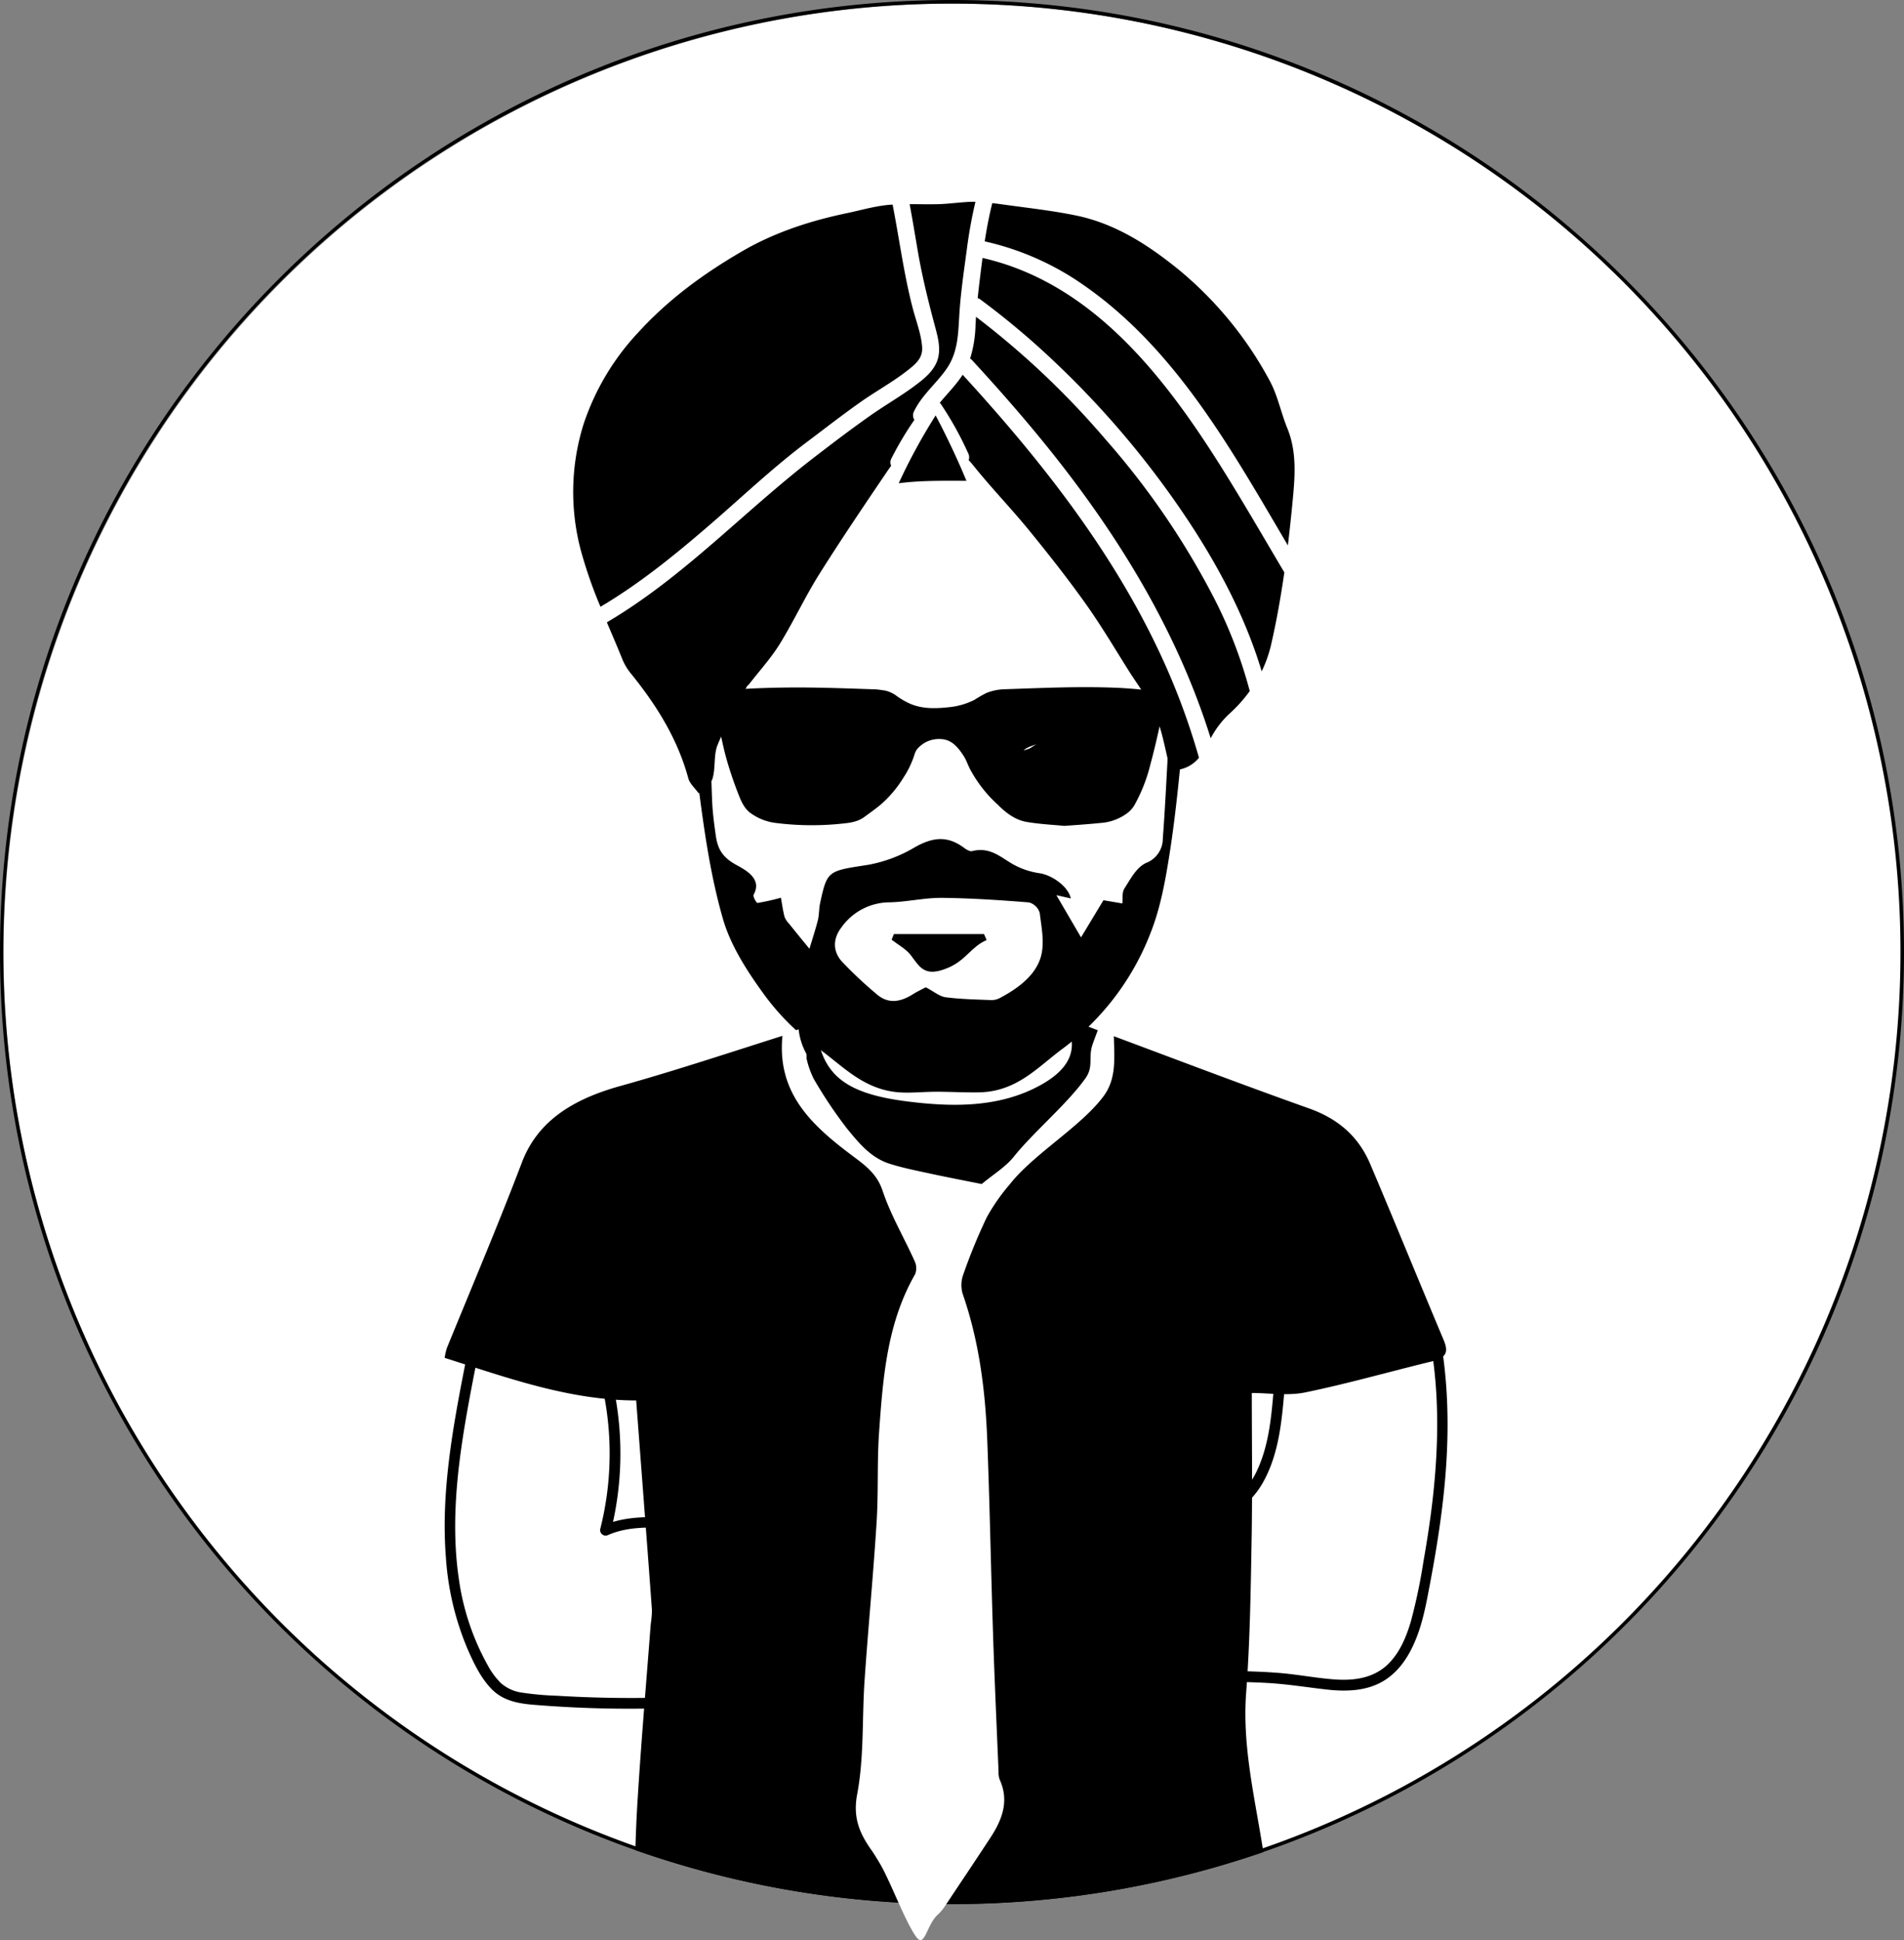 <svg xmlns="http://www.w3.org/2000/svg" viewBox="0 0 528 537.96"><rect x="0" y="0" width="528" height="537.96" fill="#808080" stroke="none"/><defs><style>.cls-1{fill:#fff;}</style></defs><g id="Layer_2" data-name="Layer 2"><g id="Layer_1-2" data-name="Layer 1"><path class="cls-1" d="M264,527.5a263.25,263.25,0,1,1,86.18-14.42A262.65,262.65,0,0,1,264,527.5Z"/><path d="M264,1A263,263,0,0,1,477.14,418.11a263,263,0,0,1-426.72-.61A262.92,262.92,0,0,1,264,1m0-1C118.2,0,0,118.2,0,264,0,379,73.56,476.86,176.19,513a265.18,265.18,0,0,0,174.15.51C453.74,477.79,528,379.56,528,264,528,118.2,409.8,0,264,0Z"/><path d="M196,146.24c9.17-7.86,18-16.33,27.65-23.59,4.9-3.68,9.74-7.46,14.75-11,4.55-3.24,9.58-5.92,13.91-9.45,2-1.6,3.56-3.2,3.41-5.85-.21-3.57-1.65-7.25-2.56-10.69-2.5-9.52-3.74-19.29-5.63-28.93l-1,.07c-3.95.35-7.84,1.5-11.75,2.32C224.73,61.23,215,64.37,206,69.56,195.23,75.79,185.34,83,176.89,92.29a68.89,68.89,0,0,0-15,25.14,62.86,62.86,0,0,0-.72,35.54,125.3,125.3,0,0,0,5.35,15.28C177.09,162,186.71,154.23,196,146.24Z"/><path d="M259.46,115.19A162.82,162.82,0,0,0,249.22,134c6.18-.82,12.52-.68,18.78-.68C265.43,127.1,262.56,121.07,259.46,115.19Z"/><path d="M253.57,116.42a2.28,2.28,0,0,1-.13-2.3c2.19-4.56,6.12-7.68,9-11.77,3.18-4.54,3.26-9.57,3.58-14.88.36-6.17,1.3-12.39,2.12-18.52a128.72,128.72,0,0,1,2.36-13h-.25c-3.33,0-6.65.57-10,.66-2.66.08-5.33,0-8,0,.84,4.43,1.55,8.88,2.32,13.33,1.15,6.64,2.74,13.13,4.47,19.64.79,3,1.82,6.22,1.19,9.3-.59,2.85-2.63,5-4.83,6.76-4.46,3.6-9.52,6.39-14.19,9.69-5.3,3.74-10.48,7.67-15.61,11.63-19.4,14.94-36.07,33.1-57.31,45.6,1.5,3.52,3,7,4.43,10.57a16.33,16.33,0,0,0,2.54,4c6.94,8.63,12.68,17.87,15.61,28.66.42,1.54,1.9,2.8,2.88,4.19,1.33-1.35,3.36-2.49,3.84-4.09.9-3,.25-6.52,1.41-9.35,2.28-5.56,5.35-10.81,8.11-16.17.11-.23.39-.37.56-.58,2.85-3.67,6-7.14,8.47-11.07,3.87-6.26,7-13,10.88-19.24,6.16-9.81,12.66-19.4,19.16-29,.29-.42.61-.88.95-1.34a2.2,2.2,0,0,1,.06-2A89.91,89.91,0,0,1,253.57,116.42Z"/><path d="M336.7,165.9a218.08,218.08,0,0,0-30.11-44.05,232,232,0,0,0-35.93-34c-.05.8-.1,1.59-.14,2.39a33.79,33.79,0,0,1-1.5,9.19,2.41,2.41,0,0,1,.55.44c6.68,7.25,13.2,14.65,19.44,22.29,20.2,24.73,37.2,52.05,46.73,82.55a25.81,25.81,0,0,1,5-6.64,39.78,39.78,0,0,0,5.83-6.45A128.31,128.31,0,0,0,336.7,165.9Z"/><path d="M273.39,67a77.09,77.09,0,0,1,27.12,12.06c25.62,17.79,41.05,45.73,56.63,72.17.47-3.91.89-7.84,1.27-11.76.64-6.79,1.36-13.92-1.41-20.69-1.81-4.41-2.7-9.26-5-13.39a102.89,102.89,0,0,0-25.26-30.72c-8.44-6.83-17.49-12.67-28.32-14.91-6.54-1.36-13.21-2.07-19.83-3-1.13-.15-2.27-.31-3.42-.44-.88,3.51-1.55,7.05-2.1,10.63A1.65,1.65,0,0,1,273.39,67Z"/><path d="M345.91,141.37c-17.12-28.66-38.42-61.87-73.46-69.85l-.09.73c-.43,3.47-.88,6.94-1.24,10.42a2.6,2.6,0,0,1,.75.37,219.35,219.35,0,0,1,21.68,18.34A252.94,252.94,0,0,1,329.26,144c8.64,13,16.12,27.14,20.62,42.15a35.45,35.45,0,0,0,2.61-7.38c1.52-6.62,2.7-13.32,3.67-20.06C352.72,152.93,349.35,147.13,345.91,141.37Z"/><path d="M323.12,184.33c-13.45-30.08-34-56.23-56.17-80.42-.16.26-.33.52-.51.77-1.75,2.51-3.91,4.67-5.83,7a2.17,2.17,0,0,1,.31.37,92.25,92.25,0,0,1,7.62,13.75,2.34,2.34,0,0,1,.08,1.79,14,14,0,0,1,1.06,1.19c4.94,6.21,10.49,11.92,15.52,18.06,5.46,6.68,10.81,13.47,15.81,20.49,4.34,6.08,8.14,12.54,12.13,18.86,2.53,4,5.53,7.8,7.31,12.1,1.94,4.69,2.72,9.86,4.11,15.23a9.25,9.25,0,0,0,7.93-3.41A192.37,192.37,0,0,0,323.12,184.33Z"/><path d="M216.56,248.92c.29,1.61.53,3.47,1,5.29a5.63,5.63,0,0,0,1.22,1.87c1.69,2.12,3.42,4.23,5.69,7,.86-2.9,1.71-5.43,2.35-8,.36-1.49.27-3,.58-4.54,2-9.24,2.13-9,13.41-10.75A38.78,38.78,0,0,0,253.57,235c5.25-3,9.27-3.28,13.84.14.58.43,1.56,1,2.12.87,5.08-1.3,8,1.76,11.52,3.71a21.4,21.4,0,0,0,7.16,2.4c3.37.45,8,3.59,8.74,7l-4-.9,6.83,11.69L306,249.62l5.23.89c.17-1.4-.15-3,.59-4.16,1.66-2.56,3.24-5.78,6-7.07a7.2,7.2,0,0,0,4.64-6.77c.71-9.22,1.08-18.47,1.66-27.7.16-2.46.62-4.9.94-7.35l1.71.06c.44,2.58,1.45,5.19,1.22,7.73-1,10.46-2,20.94-3.63,31.35-1.18,7.48-2.51,15.08-5.34,22.2a72.37,72.37,0,0,1-24.49,32.09c-6.74,5-12.61,11.85-23.1,12-3.92.07-7.84-.17-11.76-.17-3.12,0-6.24.32-9.34.22-10.57-.35-16.48-7.32-23.47-12.3a67.55,67.55,0,0,1-15.17-15.16c-4.67-6.44-9.11-13.41-11.2-20.65-3.32-11.5-5.05-23.36-6.59-35.14-.91-7-.17-14.11-.17-21.17l1.86-.33c.44,1.18,1.21,2.35,1.27,3.54.29,6.78.33,13.56.62,20.34.13,3.17.55,6.34,1,9.51s1.37,5.76,5.28,8c2.31,1.34,7.84,3.79,5.24,8.47-.31.56.82,2.36,1.05,2.33A61.79,61.79,0,0,0,216.56,248.92Zm40.15,24.83c2.35,1.23,3.83,2.55,5.52,2.77,4.19.54,8.47.62,12.72.79a5,5,0,0,0,2.35-.59c5.3-2.8,9.95-6.44,11.36-11.5,1.06-3.81.15-8.07-.33-12.09a4.32,4.32,0,0,0-2.94-2.9c-8.11-.65-16.26-1.19-24.41-1.27-4.73,0-9.47,1.12-14.22,1.24a16.43,16.43,0,0,0-13.41,6.94c-2.33,3-2.49,6.46,0,9.35a113.7,113.7,0,0,0,9.54,9c3.47,3.13,7,2.33,10.58,0C254.68,274.77,256,274.16,256.71,273.75Z"/><path d="M273.6,260.67c-4.24,1.8-5.68,5.5-10.5,7.6-6.73,2.92-8-.11-10.58-3.48-1.28-1.66-3.48-2.83-5.26-4.22l.62-1.57h25Z"/><path d="M397.2,377.46c-11.76,2.84-23.34,6.18-35.24,8.63-4.83,1-10.3.16-14.82.16,0,13,.19,26.71-.05,40.42-.25,14.25-.45,28.52-1.52,42.74-1.13,14.91,2.51,29.48,4.77,44.14A265.18,265.18,0,0,1,176.19,513c.13-4.24.29-8.49.55-12.73.57-9.36,1.27-18.72,2-28.08.57-7.29,1.16-14.58,1.72-21.87a27,27,0,0,0,.33-3.88q-.88-12.17-1.81-24.32-1.28-16.89-2.56-33.8-3.63,0-7.18-.32c-13.31-1.12-26-5.08-38.79-9.2l-7.14-2.29a18.16,18.16,0,0,1,.6-2.69c7-17.15,14.25-34.23,20.81-51.47,4.17-11,13.38-17.35,27.23-21.2,16.76-4.67,33.11-10.22,49.64-15.37,1.52-.47,3.1-.84,4.75-1.27,1.26,13.17,7.61,18.6,24.83,20.84,13.07,1.7,26.06,1.8,37.44-4.5,9-5,10.89-11.15,6-18.89L305,285.88c19.31,7.18,38.51,14.53,58,21.46,9.07,3.23,14.1,8.66,17,15.48,6.92,16.32,13.59,32.7,20.45,49C401.54,374.58,401.37,376.45,397.2,377.46Z"/><path d="M129,378.3c-3.46,17.64-6.79,35.75-5.33,53.8a77.93,77.93,0,0,0,6,25.16c1.7,3.89,3.69,8.08,6.7,11.13,3.23,3.27,7.51,4,11.9,4.34a323.4,323.4,0,0,0,40.71.74,296.71,296.71,0,0,0,45.66-5.14c13.33-2.65,26.88-6.42,38.76-13.21,1.28-.73,2.54-1.51,3.78-2.32,1.6-1.07.1-3.67-1.52-2.6-10.74,7.12-23.38,11.09-35.84,14a268,268,0,0,1-44.24,6,342.4,342.4,0,0,1-41.15,0,83.78,83.78,0,0,1-9.64-.86,11.17,11.17,0,0,1-5.87-2.63,20.67,20.67,0,0,1-3.69-5,68.65,68.65,0,0,1-8-24c-2.54-17.33.17-35.08,3.38-52.12.4-2.14.82-4.28,1.24-6.42.37-1.89-2.52-2.7-2.9-.8Z"/><path d="M167.69,387.83a85.27,85.27,0,0,1-1.22,36.08,1.52,1.52,0,0,0,2.2,1.7c7.91-3.42,17-1.43,25.32-1.84a64.33,64.33,0,0,1,10.57.2c2.36.28,4.68.83,7,1.33A90.1,90.1,0,0,0,222.5,427c1.92.18,1.91-2.82,0-3a82.31,82.31,0,0,1-9.75-1.51c-2.5-.53-5-1.1-7.5-1.43a60,60,0,0,0-10.55-.32c-4.43.2-8.83-.05-13.25-.09-4.91,0-9.75.41-14.29,2.37l2.2,1.69A89,89,0,0,0,170.59,387c-.35-1.9-3.24-1.1-2.9.8Z"/><path d="M397.18,375.4c1.9,12.81,1.65,25.85.29,38.69-.67,6.32-1.62,12.6-2.73,18.86a155.22,155.22,0,0,1-3.47,16.57c-1.3,4.44-3.17,8.94-6.6,12.16-4,3.7-9.32,4.37-14.52,4s-10.62-1.45-16-1.85c-4.77-.36-9.56-.46-14.34-.53-12.1-.2-24.06-.82-36-3.25-1.89-.38-2.69,2.51-.8,2.9a184.47,184.47,0,0,0,33.89,3.3c4.88.08,9.76.13,14.64.41,5.36.31,10.61,1.15,15.94,1.77,5.64.67,11.7.58,16.63-2.61,4.13-2.67,6.76-6.89,8.56-11.38,2-4.95,2.92-10.23,3.91-15.43,1.23-6.51,2.32-13,3.17-19.61,1.92-14.87,2.43-29.93.24-44.8-.29-1.9-3.18-1.09-2.9.8Z"/><path d="M353.17,385.66c-.59,7.11-1.29,14.53-4.16,21.15a23,23,0,0,1-5.93,8.36,14,14,0,0,1-8.81,3.12,64.24,64.24,0,0,1-10.91-.62,58.92,58.92,0,0,1-7.88-1.08c-5.55-1.46-10.83-4-16.1-6.27-3.11-1.31-6.22-2.61-9.42-3.7A23.09,23.09,0,0,0,282.5,405a1.5,1.5,0,0,0,0,3,20,20,0,0,1,6.41,1.43c3,1,5.89,2.2,8.79,3.41,5.5,2.31,11,5,16.77,6.59a56.45,56.45,0,0,0,8.19,1.15,68.42,68.42,0,0,0,11.44.72c3.43-.16,6.91-.82,9.72-2.91a24,24,0,0,0,6.81-8.05c4-7.53,4.84-16.33,5.54-24.68.16-1.93-2.84-1.92-3,0Z"/><path d="M303.9,460.05a135.21,135.21,0,0,1-29-9.58c-7.46-3.53-14.53-7.8-21.83-11.65-6.45-3.4-13.16-6.25-19.73-9.43a192.56,192.56,0,0,0-20.84-9,59.6,59.6,0,0,0-12.47-3c-3.34-.38-6.89-.28-9.94,1.28-1.72.88-.21,3.47,1.51,2.59,2.42-1.23,5.4-1.18,8-.91a51.1,51.1,0,0,1,10.62,2.5A167.93,167.93,0,0,1,231,431.58c6.34,3.06,12.83,5.81,19.09,9.06,7.21,3.74,14.18,7.95,21.48,11.54A139,139,0,0,0,303.1,463c1.88.41,2.69-2.48.8-2.9Z"/><path d="M295.15,229c-3.08-.3-6.85-.47-10.54-1.11-3-.53-5.55-2.4-7.77-4.63a6.29,6.29,0,0,0-.47-.43,36.55,36.55,0,0,1-7.2-9.25c-.74-1.31-1.17-2.83-2-4.07-1.52-2.3-3.24-4.46-6.25-4.58a7.91,7.91,0,0,0-6.37,2.54,4.24,4.24,0,0,0-.9,1.59,25.91,25.91,0,0,1-3.13,6.59,32.32,32.32,0,0,1-6.24,7.41c-1.48,1.24-3.06,2.34-4.6,3.48-2.1,1.54-4.56,1.67-7,1.92a79.62,79.62,0,0,1-17.86-.31,14.92,14.92,0,0,1-6.44-2.53c-1.88-1.24-2.77-3.26-3.56-5.27-1.18-3-2.26-6.12-3.17-9.25s-1.5-6.11-2.18-9.18c-.16-.74-.39-1.07-1.15-1.07-1.53,0-2.23-.63-2.33-2.21a25.3,25.3,0,0,1,.17-3.36c.06-.81.14-1.61.22-2.42.06-.64.22-1.1,1-1.15,4.1-.27,8.2-.68,12.31-.85q7.16-.29,14.31-.22c6.12.06,12.23.29,18.34.49,1,0,2.08.22,3.11.35a8.7,8.7,0,0,1,3.5,1.72c.76.49,1.53,1,2.32,1.39,3.86,2.1,8,1.93,12.12,1.48a19.89,19.89,0,0,0,6.81-2,35.07,35.07,0,0,1,3.39-1.94,15.14,15.14,0,0,1,4.53-1c10.64-.35,21.29-.87,31.94-.4,3.84.17,7.67.62,11.5.92.54.05,1.08,0,1.61,0,1.12,0,1.27.19,1.36,1.33.1,1.31.3,2.61.41,3.91a9.73,9.73,0,0,1,0,1.87c-.18,1.35-.86,2-2.16,2-.93,0-1.16.39-1.35,1.27-.74,3.32-1.51,6.63-2.41,9.9a45,45,0,0,1-4.43,11.32,7.47,7.47,0,0,1-1.84,2.11,14,14,0,0,1-7.62,2.84C302,228.52,298.93,228.73,295.15,229Zm-12-20.46.29.4,10.83-7.18-.24-.42c-.87.52-1.75,1-2.61,1.58q-3.82,2.47-7.63,5A4.3,4.3,0,0,0,283.13,208.54ZM213,208.41l.17.32a7.16,7.16,0,0,0,.78-.4L222,203c.12-.09.28-.15.36-.27a4.65,4.65,0,0,0,.32-.63l-.21-.19Zm17.13-5.09-.16-.18c-1.64.62-6.33,4.62-6.66,5.69C225.59,207,227.85,205.16,230.12,203.32Zm68.37,2.54-.21-.18c-.81.52-1.62,1-2.42,1.56a.45.45,0,0,0-.05.39.39.39,0,0,0,.38.09,19.48,19.48,0,0,0,2-1.07C298.34,206.52,298.38,206.13,298.49,205.86Zm-63.31-.31-2.76,2C233.77,207.74,235.25,206.71,235.18,205.55Zm66.7,4.46c.62-.57,1.08-1,1.51-1.41.06-.06,0-.27,0-.41-.46.13-.93.25-1.37.42-.15.06-.34.25-.34.38A4.76,4.76,0,0,0,301.88,210Z"/><path d="M215.71,203.89a6,6,0,0,1,.56,2.15c0,.24-.13.89-.35.74l.31,2.36a55.28,55.28,0,0,1,8.15-7.74L222,199.58a24.7,24.7,0,0,1-2.33,4.29l2.79.76a3.67,3.67,0,0,1,1.52-2.84c.78-.41,1.48.23,1.55,1.05,0,.59-.57,1.34-1.2.92s-.11-1.4.47-1.5L223,200.41c-.47,3.16-4.19,3.53-6.77,3.77-3.18.3-6.53,1-8.21,4a1.51,1.51,0,0,0,.89,2.21,12.13,12.13,0,0,0,10.48-3.33,1.51,1.51,0,0,0-1.82-2.36l-4.87,2.91,1.82,2.36,2.84-2.81-2.56-1.06a4.24,4.24,0,0,0,3.42,3.93c2.19.46,4.26-.87,5.95-2.09.85-.62,1.68-1.27,2.47-2,.42-.38.84-.76,1.25-1.16a5.82,5.82,0,0,0,1.2-1.23c.5-.38.35-.5-.44-.37a.74.74,0,0,1,.16.27c0,.39.11.42-.15.77-.48.65-1.64.82-2.37,1l1.7,2.2a11.5,11.5,0,0,1,6-5.65l-1.7-2.2a25.56,25.56,0,0,1-11.61,8.83l1.46,2.51a27.07,27.07,0,0,1,13.87-6.2l-1.85-1.85a11.85,11.85,0,0,1-3,5.56l2.36,1.82a17,17,0,0,1,4.11-5.63c1.44-1.3-.68-3.4-2.12-2.12l-6.65,5.87,2.13,2.12,7.24-6.8c1.42-1.33-.69-3.42-2.12-2.12a30.28,30.28,0,0,1-7,4.77l2.25,1.29.33-2.48c.15-1.16-1.38-1.82-2.26-1.29a43.85,43.85,0,0,0-9.25,7.37,1.51,1.51,0,0,0,1.82,2.36l10.32-4.46-2.2-.9.57,2.42c.44,1.88,3.34,1.09,2.89-.79l-.57-2.43a1.52,1.52,0,0,0-2.2-.89l-10.32,4.46,1.82,2.35a40.52,40.52,0,0,1,8.64-6.9l-2.26-1.3-.33,2.48c-.16,1.23,1.37,1.74,2.26,1.3a32.82,32.82,0,0,0,7.59-5.24l-2.12-2.12-7.25,6.8c-1.41,1.33.69,3.39,2.13,2.12l6.64-5.87-2.12-2.12a19.06,19.06,0,0,0-4.59,6.23c-.67,1.47,1.09,3.12,2.36,1.82a14.9,14.9,0,0,0,3.82-6.88,1.53,1.53,0,0,0-1.85-1.85,30,30,0,0,0-15.19,7,1.51,1.51,0,0,0,1.46,2.51,29.13,29.13,0,0,0,13.4-10.21,1.51,1.51,0,0,0-1.69-2.21,14.56,14.56,0,0,0-7.83,7,1.52,1.52,0,0,0,1.69,2.21c1.93-.45,4.18-1.34,4.68-3.5.41-1.78-.65-4.19-2.68-4.3-1.21-.07-1.8.81-2.56,1.6a33.14,33.14,0,0,1-2.83,2.6,16.52,16.52,0,0,1-3.24,2.2c-.78.37-2.55.71-2.66-.65a1.52,1.52,0,0,0-2.56-1.06l-2.85,2.8a1.51,1.51,0,0,0,1.82,2.36l4.88-2.91L217.24,205a8.94,8.94,0,0,1-7.56,2.56l.9,2.21c1.62-2.93,5.75-2.35,8.56-2.87,3-.56,6.23-2.33,6.72-5.64a1.53,1.53,0,0,0-1.84-1.85c-2.64.47-3.73,4.06-2.18,6.1a3.81,3.81,0,0,0,6.44-1.05c.94-2.46-.81-5.66-3.56-5.77-3.21-.13-5,3.23-5.24,6-.14,1.6,2,1.87,2.8.76a24.79,24.79,0,0,0,2.33-4.3,1.5,1.5,0,0,0-2.35-1.81,55.28,55.28,0,0,0-8.15,7.74,1.51,1.51,0,0,0,.3,2.35,3,3,0,0,0,4.1-.9c1.2-1.6.72-3.64.09-5.38s-3.55-1-2.89.8Z"/><path d="M289.57,206.29l-8.18,2.56,1.85,1c-.3-1.25.86-2.15,1.87-2.61,1.37-.63,2.86-1,4.26-1.57a40.68,40.68,0,0,0,8.11-4.5c1.1-.77.87-2.92-.75-2.79a15.55,15.55,0,0,0-8.91,3.69c-1.3,1.09.4,3.28,1.82,2.35q3.71-2.43,7.16-5.21c1.19-.95-.09-2.94-1.46-2.51a7.89,7.89,0,0,0-5.08,5.12,1.52,1.52,0,0,0,.69,1.7,12.33,12.33,0,0,0,10.89,0L300.33,201l-8,6a1.5,1.5,0,0,0,1.51,2.59,33.64,33.64,0,0,0,7.57-4.65l-2.12-2.12-6.73,6.57c-1.2,1.17.37,3.31,1.82,2.36l9.8-6.48-2.26-1.29a6.82,6.82,0,0,1-.92,4.21c-.74,1.23.78,2.92,2,2a7.92,7.92,0,0,0,2.87-3.43c.74-1.72-1.58-3.22-2.59-1.51a11.44,11.44,0,0,1-4.29,4.25l2.21.9a2.65,2.65,0,0,1,.8-2.31L299.9,206l-1.47,1.78,2.36,1.81L304,204A1.51,1.51,0,0,0,302,202c-2.23,1.29-7.24,4.65-5.5,7.83s7.13.86,9.26-.6c1.1-.76.86-3-.76-2.8a8.39,8.39,0,0,0-7.25,6.37c-.3,1.17,1.09,2.49,2.2,1.69a25.57,25.57,0,0,0,6.54-6.74l-2.79-.75a6.46,6.46,0,0,1-.83,3.47l2.79.76-.11-5.47c0-.73-.68-1.61-1.5-1.5a14.85,14.85,0,0,0-11.19,7.89c-.9,1.7,1.68,3.22,2.59,1.51a11.82,11.82,0,0,1,8.6-6.4l-1.5-1.5.11,5.47a1.52,1.52,0,0,0,2.8.76,9.47,9.47,0,0,0,1.24-5,1.52,1.52,0,0,0-2.8-.76,21.93,21.93,0,0,1-5.46,5.66l2.2,1.7a5.36,5.36,0,0,1,4.36-4.17l-.75-2.79a9.93,9.93,0,0,1-2.81,1.38,8.57,8.57,0,0,1-1.51.29c-.23,0-.46,0-.7,0s-.3-.06-.12,0l.76-.85a12.93,12.93,0,0,1,1.12-1.1,15,15,0,0,1,2.53-1.79l-2.05-2-3.22,5.54c-.83,1.43,1.24,3.17,2.36,1.82L302,208.1c1.21-1.46-.72-3.51-2.12-2.12a5.8,5.8,0,0,0-1.57,5.23,1.51,1.51,0,0,0,2.2.89,14.58,14.58,0,0,0,5.36-5.33l-2.59-1.51a5.16,5.16,0,0,1-1.8,2.35l2.06,2a9.56,9.56,0,0,0,1.33-5.72,1.52,1.52,0,0,0-2.26-1.3l-9.8,6.48,1.82,2.35,6.73-6.57c1.41-1.38-.65-3.3-2.12-2.12a30.93,30.93,0,0,1-7,4.18l1.51,2.59,8-6a1.5,1.5,0,0,0-1.51-2.59,9.1,9.1,0,0,1-7.86,0l.69,1.69a4.67,4.67,0,0,1,3-3l-1.46-2.5q-3.17,2.52-6.56,4.74l1.82,2.36a12.09,12.09,0,0,1,6.79-2.81l-.76-2.8a38.72,38.72,0,0,1-10.08,5.2,9.69,9.69,0,0,0-4.35,2.35,5,5,0,0,0-1.19,4.52,1.52,1.52,0,0,0,1.84,1.05l8.18-2.55c1.84-.58,1.05-3.47-.8-2.9Z"/><path class="cls-1" d="M304.67,284.94c-.52,1.56-1.15,3.09-1.67,4.6-1.3,3.72.36,6.15-2,9.46-5,7.05-14.48,15-19.88,21.75-2.25,2.82-5.58,4.81-8.88,7.56-4.48-.9-9.39-1.84-14.27-2.89-3.81-.83-7.66-1.58-11.35-2.76-5.2-1.67-8.54-5.84-11.75-9.75a125.08,125.08,0,0,1-9.2-13.74,24.33,24.33,0,0,1-1.92-5.31c-.18-.58.05-1.31-.22-1.82a18,18,0,0,1-2.06-6.63c-1.46.53-2.95,1-4.45,1.41-1.78,16.38,8.22,25.34,19.82,34,3.36,2.5,6.42,4.86,7.91,9.34,2.24,6.73,5.95,13,8.88,19.5a4.63,4.63,0,0,1,.15,3.64c-7.84,13.65-8.92,28.76-10,43.82-.58,8.32-.16,16.71-.69,25-.92,14.6-2.33,29.17-3.33,43.76-.73,10.56-.11,21.32-2.06,31.64-1.23,6.49.67,10.84,4,15.54.78,1.12,1.47,2.29,2.18,3.46,2.83,4.63,7,16.05,10.14,20.47,2.44,3.44,2.87-3.26,6.06-6.11A12.59,12.59,0,0,0,262,528.6c4.2-6.29,8.41-12.57,12.55-18.89,3.31-5,5.42-10.29,2.65-16.31a6,6,0,0,1-.29-2.18c-.52-12.53-1.1-25.06-1.51-37.59-.6-18.07-.92-36.15-1.62-54.22-.53-13.78-2.23-27.41-6.8-40.6a8.48,8.48,0,0,1,.1-5.27,155,155,0,0,1,6.56-16,53.68,53.68,0,0,1,6.46-9.24C286.63,320,299.7,312.43,306,304c3.71-5,3-10.62,2.87-17.25Q306.74,285.91,304.67,284.94Z"/></g></g></svg>